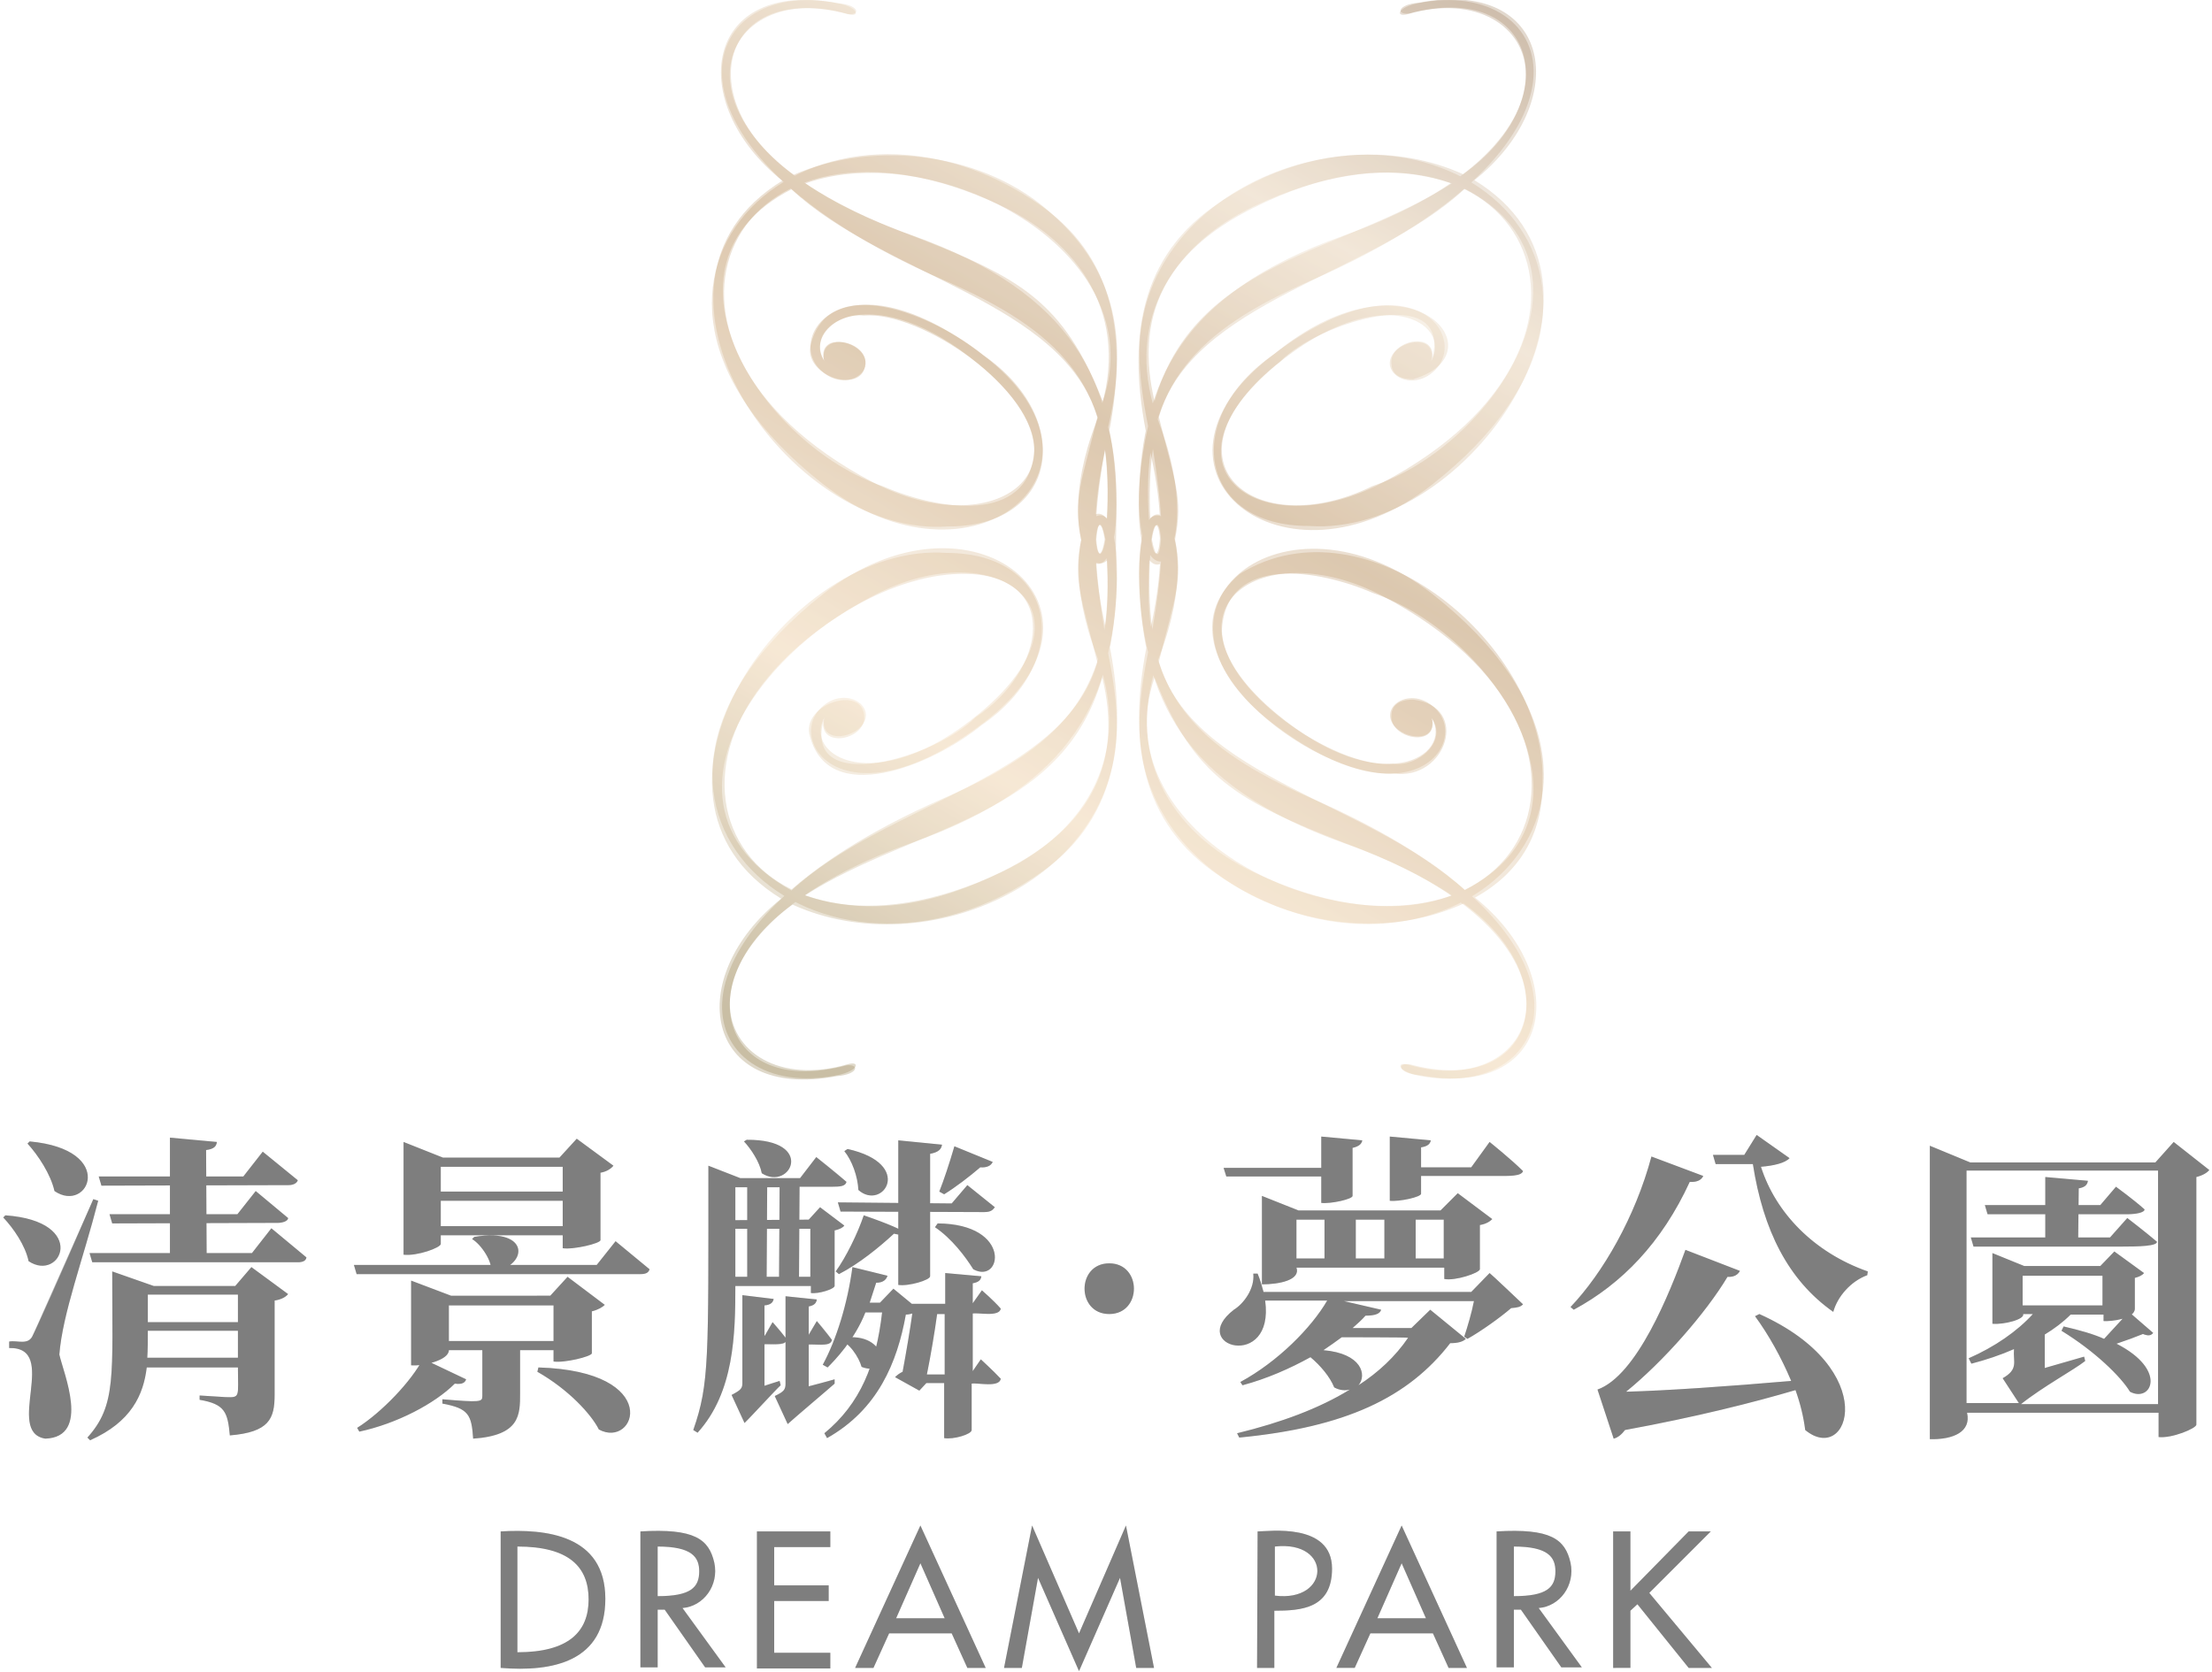 <?xml version="1.0" encoding="utf-8"?>
<!-- Generator: Adobe Illustrator 26.5.0, SVG Export Plug-In . SVG Version: 6.00 Build 0)  -->
<svg version="1.1" xmlns="http://www.w3.org/2000/svg" xmlns:xlink="http://www.w3.org/1999/xlink" x="0px" y="0px"
	 viewBox="0 0 410 310" style="enable-background:new 0 0 410 310;" xml:space="preserve">
<style type="text/css">
	.st0{opacity:0.3;fill:url(#SVGID_1_);}
	.st1{opacity:0.3;}
	.st2{opacity:0.3;fill:url(#SVGID_00000095322839721600672300000012857212703523410320_);}
	.st3{fill:url(#SVGID_00000139977511949715230610000001693641021200457620_);}
	.st4{fill:url(#SVGID_00000040551776817802847410000017176884828565088703_);}
</style>
<g id="圖層_1">
	
		<linearGradient id="SVGID_1_" gradientUnits="userSpaceOnUse" x1="149.378" y1="-659.565" x2="268.904" y2="-452.54" gradientTransform="matrix(1 0 0 -1 0 -456)">
		<stop  offset="3.000000e-02" style="stop-color:#95804E"/>
		<stop  offset="0.29" style="stop-color:#EFD3AD"/>
		<stop  offset="0.57" style="stop-color:#BB9362"/>
		<stop  offset="0.78" style="stop-color:#E7D1B4"/>
		<stop  offset="1" style="stop-color:#A1805D"/>
	</linearGradient>
	<path class="st0" d="M194.9,39.6c-12.1-11.1-32.3-13.9-47.8-7.2c-19.4-13.9-13.5-36.1,10-29.8c2.5,0.3,2.2-1.7-1.8-2
		c-24.7-4.7-28.5,18.3-10.3,32.9c-31.3,19.2,1.1,66.2,30.6,64.1c20.6,0.1,23.8-20,6.6-31.8c-9-7.4-28.8-15.7-32-1.6
		c-1,5.7,9.9,9,10.2,3.2c0.3-4.2-8.4-6-7.7-0.8c0.1,0.1,0.1,0.2,0.1,0.3c-2.9-4.1,2.3-9,7.3-8.4c10.7-0.9,32,13.8,31.6,25.1
		c-1,13.8-18,10.9-27.9,6.6c-22.6-7.6-44.4-41.1-17.1-55.1c17.4,16.2,50.4,20.8,56.7,42.3c-3,12.2-4.5,15-3,22.7
		c-1.5,7.7,0,10.5,3,22.7c-6.2,21.5-39.4,26.2-56.7,42.3c-33.4-18.8,5.6-59.6,32.7-58.7c17,0.5,14.7,17.8,1.4,26.6
		c-7.1,7.3-32.2,15-28.1,0.3c0,0.2,0,0.2-0.1,0.3c-0.7,5.3,7.9,3.5,7.6-0.8c-0.3-5.8-11.2-2.4-10.2,3.2c3.2,14.1,23,5.8,32-1.6
		c17.2-11.8,14-31.9-6.6-31.9c-29.5-2.1-62,44.9-30.6,64.1c-18.3,14.6-14.4,37.6,10.3,32.9c4-0.3,4.3-2.3,1.8-2
		c-23.5,6.3-29.4-16-10-29.8c24.8,11.3,60.6-4.6,60.1-33.6c0-3.2-0.5-7.5-1.6-13c1.1-4.8,1.6-9.4,1.6-13.8c-0.6-9.9,1-18.1-1.6-28.1
		C209.1,63.3,207.1,50.4,194.9,39.6L194.9,39.6z M185.9,161.5c-12.2,6.1-24.4,8.6-36.7,4.5c20.3-13,47.7-14.3,55.1-40.4
		C208,140.8,202.9,153,185.9,161.5L185.9,161.5z M169.1,43.7c-7.8-2.9-14.5-6.1-19.8-9.7c24.1-8.6,64.7,12.4,55.1,40.4
		C197.1,55.8,189,51.4,169.1,43.7L169.1,43.7z M203.9,102.7c0,0-0.5,0-0.7-2.7c0.3-3.7,1-3.6,1.7,0
		C204.5,102.6,203.9,102.7,203.9,102.7z M203.2,104.3c0.7,0.3,1.5,0.1,2-0.4c0.2,4,0.1,9.1-0.5,12.9
		C203.9,111.7,203.4,107.5,203.2,104.3L203.2,104.3z M205.2,96.1c-0.6-0.6-1.3-0.7-2-0.4c0.2-3.2,0.7-7.3,1.6-12.4
		C205.3,87,205.4,92.1,205.2,96.1L205.2,96.1z M285.9,145.4c1.2-25.4-32.5-53.7-56.1-39c-17.3,14.6,13.6,37.9,28.6,37
		c9.7,1.3,14.2-12.5,3.5-13.7c-3.3,0-4,1.7-4,3c-0.3,4.2,8.4,6,7.6,0.8c-0.1-0.1-0.1-0.1-0.1-0.3c2.9,4.1-2.3,9-7.3,8.4
		c-10.7,0.9-32-13.8-31.6-25.1c1-13.8,18-10.9,27.9-6.6c22.6,7.6,44.4,41.1,17.1,55.1c-17.4-16.2-50.4-20.8-56.7-42.3
		c3-12.3,4.5-14.9,3-22.7c1.5-7.7,0-10.4-3-22.7c6.2-21.5,39.4-26.2,56.7-42.3c27.2,14.1,5.5,47.6-17.1,55.1
		c-21.9,10.8-40.5-4.6-17.1-23.1c7.1-7.3,32.2-15,28.1-0.2c0-0.1,0-0.2,0.1-0.3c0.7-5.3-7.9-3.4-7.6,0.8c0,1.4,0.7,3,4,3
		c16.6-4.8-0.9-25.2-25.8-4.6c-17.2,11.8-14,31.9,6.6,31.8c29.5,2.1,62-44.9,30.6-64.1C291.6,18.8,287.7-4.2,263,0.5
		c-4,0.3-4.3,2.3-1.8,2c23.5-6.3,29.4,16,10,29.8C246.4,21,210.7,37,211.2,66c0,3.2,0.5,7.5,1.6,13c-1.5,6.8-2.3,13.9-1.1,20.3
		c-1.1,6.2-0.6,14.7,1.1,21.6c-1.1,5.5-1.6,9.9-1.6,13c-0.5,29,35.3,45,60.1,33.6c19.4,13.9,13.5,36.1-10,29.8
		c-2.5-0.3-2.2,1.7,1.8,2c24.7,4.7,28.5-18.3,10.3-32.9C281.7,161.8,285.9,154.6,285.9,145.4L285.9,145.4z M232.4,38.5
		c12.2-6.1,24.4-8.6,36.7-4.5c-20.3,13-47.7,14.3-55.1,40.4C210.4,59.2,215.4,46.9,232.4,38.5L232.4,38.5z M214.5,97.3
		c0,0,0.5,0,0.7,2.7c-0.3,3.7-1,3.6-1.7,0C213.9,97.3,214.4,97.3,214.5,97.3z M215.2,95.7c-0.7-0.3-1.5-0.1-2,0.4
		c-0.2-4-0.1-9.1,0.5-12.9C214.5,88.3,215,92.5,215.2,95.7L215.2,95.7z M213.2,102.9c0.7,1,1.4,1.2,2,1.2c-0.2,3.2-0.7,7.4-1.6,12.6
		C213,112.8,212.9,107.1,213.2,102.9z M249.3,156.3c7.8,2.9,14.5,6.1,19.8,9.7c-24.1,8.6-64.7-12.4-55.1-40.4
		C221.3,144.2,229.4,148.5,249.3,156.3L249.3,156.3z"/>
	<path class="st1" d="M1,225.3c15.5,1.1,10.3,12.5,4.3,8.5c-0.6-2.9-2.8-6.1-4.7-8.1L1,225.3z M18.2,222.6
		c-2.8,10.9-6.6,20.9-7.2,28.5c0.7,3.3,5.9,15.3-2.6,15.6c-7.6-1.2,2.7-17-6.7-16.8v-1.2c1.5-0.3,3.6,0.8,4.4-1.2
		c0.8-1.5,4.6-9.9,11.2-25.2L18.2,222.6L18.2,222.6z M5.5,211.6c16.3,1.5,10.9,13.5,4.6,9.2c-0.7-3.1-3-6.6-5-8.8L5.5,211.6z
		 M41.8,259c2.8,0.1,2.3,0,2.3-5.5H27.2c-0.6,5-2.8,10.1-10.5,13.5l-0.5-0.5c5.4-6,4.6-11.4,4.6-30.8l7.7,2.7h15.1l3-3.5l0,0l6.8,5
		c-0.4,0.5-1.2,1-2.5,1.2v17.5c0,4.4-1,6.9-8.3,7.5c-0.4-4.3-0.9-5.8-5.6-6.6v-0.8L41.8,259z M20.8,226.8l-0.5-1.7H44l3.4-4.3l6,5
		c0,0.6-1.1,0.9-1.9,0.9 M38.3,232.3h8.4l3.6-4.6l6.5,5.4c-0.1,0.7-0.8,0.9-1.6,0.9H17.1l-0.5-1.7h14.9v-21.4l8.7,0.8
		c-0.1,0.8-0.5,1.3-2,1.5 M18.8,219.8l-0.5-1.7h26.8l3.6-4.6l6.5,5.3c-0.2,0.6-0.9,0.9-1.7,0.9 M44.1,251.7v-5H27.4
		c0,1.4,0,3.6-0.1,5C27.4,251.7,44.1,251.7,44.1,251.7z M27.4,240v5.1h16.7V240H27.4z M114.1,230.1l6.3,5.2
		c-0.2,0.7-0.8,0.9-1.7,0.9H66.1l-0.5-1.7h45L114.1,230.1z M91,235.8c0.4-1.8-1.8-5.1-3.5-6.1l0.4-0.4C98.6,227.5,97.9,235,91,235.8
		z M76.2,253.1v-15.7l7.4,2.8H102l3.2-3.5l6.9,5.2c-0.4,0.4-1.2,0.9-2.4,1.2v7.8c-0.2,0.6-5.1,1.8-7.1,1.5v-2.1h-6.2v8
		c0,4,0,7.8-8.7,8.4c-0.3-4.4-0.8-5.6-5.7-6.5v-0.8c7.1,0.6,7.4,0.5,7.4-0.6v-8.5h-6.2C83.2,252.2,78.3,253.3,76.2,253.1z
		 M78.4,251.9l8,3.8c-0.2,0.6-0.7,1-2.1,0.8c-3.7,3.7-10.7,7.4-17.7,8.9l-0.4-0.7C70.8,261.8,76.3,256,78.4,251.9 M81.7,230.6
		c0,0.7-4.4,2.3-6.9,2v-20.9l7.3,2.9h21.6l3.2-3.5l6.8,5c-0.4,0.5-1.2,1.1-2.4,1.3v12.5c0,0.6-5,1.8-7,1.5V229H81.7V230.6z
		 M81.7,216.3v4.6h22.6v-4.6H81.7z M104.3,227.3v-4.7H81.7v4.7H104.3z M83.2,248.6h19.4V242H83.2V248.6z M99.8,253.5
		c23.3,0.7,18,15.2,11.2,11.5c-1.4-2.8-5.6-7.4-11.4-10.7L99.8,253.5L99.8,253.5z M154.7,256.5c-1.3,1.2-6.2,5.2-8.7,7.5l-2.4-5.2
		c1.7-0.8,2-1.2,2-2.3v-7.7c-0.5,0.7-3.1,0.3-3.9,0.4v7.7c0.9-0.3,1.8-0.6,2.8-0.9l0.2,0.8c-1.1,0.9-5,5.4-6.7,7l-2.4-5.2
		c1.7-0.9,2-1.2,2-2.2v-16.3l5.8,0.7c-0.1,0.6-0.5,1.1-1.7,1.2v5.6h0.1l1.4-2.5c0,0,1.5,1.6,2.4,2.9v-7.7l5.8,0.6
		c-0.1,0.7-0.5,1.1-1.5,1.3v5.3l1.5-2.6c0,0,1.8,2,2.8,3.5c-0.2,1.4-3.3,0.7-4.3,0.9v7.7c1.5-0.4,3.2-0.8,4.8-1.3L154.7,256.5
		L154.7,256.5z M138.4,211.3c12.9-0.1,8.1,9.6,2.8,6.2c-0.4-2.1-2-4.5-3.3-5.9L138.4,211.3z M144.5,220.1h-2.3l-0.1,16.6h2.3
		 M136.3,227.8v8.9h2.2v-16.6h-2.2v6.1l13.6-0.1l2.1-2.3l4.5,3.4c-0.3,0.4-0.9,0.7-1.8,0.9v10.3c-0.1,0.6-3,1.5-4.4,1.3v-1.3h-14
		c0,8.9-0.2,19.7-7,27.2l-0.8-0.5c3-8.6,2.8-13.1,2.8-49l5.9,2.3h11.1l3-3.9c0,0,3.4,2.6,5.6,4.6c-0.2,0.8-1.1,0.9-2.7,0.9h-6
		l-0.1,16.7h2.1v-8.9 M166.5,211.4l8.1,0.8c-0.1,0.8-0.6,1.4-2.2,1.7v22.7c0,0.7-4,1.9-5.9,1.6L166.5,211.4z M165.7,228.7
		c-2.7,2.5-6.5,5.6-10.2,7.5l-0.6-0.5c1.9-2.6,4.1-7.1,5.2-10.4C169.7,228.6,169.1,229.5,165.7,228.7z M184.4,223.8
		c-0.4,0.5-0.7,0.9-2,0.9l-26.6-0.1l-0.5-1.7l21.1,0.2l2.9-3.4L184.4,223.8z M157.1,213c12.5,2.8,6.5,11.6,2,7.6
		c-0.1-2.5-1.2-5.5-2.6-7.2L157.1,213z M159.7,253.4c-0.5-1.8-2.3-4.6-4.4-5.2C164.6,246.1,165.4,255.6,159.7,253.4z M163.5,243.3
		h-3.1c-2,5.1-5.7,8.9-7,10.2l-0.9-0.5c2.5-4.6,4.6-11.3,5.5-18.1l6.5,1.6c-0.2,0.7-0.8,1.3-2.1,1.3c-0.4,1.2-0.8,2.5-1.2,3.7h1.9
		l2.5-2.6l3.4,2.8h6.2V236l6.7,0.6c-0.1,0.7-0.5,1.1-1.6,1.3v3.7l1.7-2.4c0,0,2.2,1.9,3.5,3.4c-0.3,1.6-4.1,0.7-5.2,0.9v10.7
		c-0.1,0.1,1.5-2.2,1.5-2.2s2.3,2.1,3.7,3.6c-0.3,1.7-4.3,0.7-5.4,0.9v8.6c0,0.8-3.4,1.8-5.1,1.5v-10.2h-3.3l-1.3,1.4l-4.5-2.5
		c0.4-0.4,0.8-0.7,1.4-1c0.6-3.2,1.4-7.9,1.8-10.8c-0.4,0.1-0.7,0.2-1.2,0.2c-1.6,8.9-5.2,17.6-14.6,22.9l-0.5-0.9
		C159.5,260.2,162.4,252.9,163.5,243.3z M175.1,254.8v-11.2h-1.4c-0.4,3-1.2,7.8-1.9,11.2H175.1z M173.8,226.8
		c13.9,0.1,11.9,11.4,6.6,8.5c-1.5-2.4-4-5.7-7.1-7.8L173.8,226.8L173.8,226.8z M174.1,220.9c0.8-2,1.9-5.3,2.8-8.4l7.1,2.9
		c-0.3,0.7-1.1,1.1-2.3,1c-2.1,1.8-4.6,3.7-6.7,5L174.1,220.9L174.1,220.9z M205.6,234.2c6.1,0,6.1,9.4,0,9.4
		S199.5,234.2,205.6,234.2z M282.3,241.8c-0.5,0.5-1,0.6-2.2,0.7c-2.1,1.8-5.6,4.3-8.1,5.7l-0.6-0.4c0.6-1.8,1.4-4.5,1.8-6.6h-24.1
		l6.9,1.6c-0.2,0.7-1,1.1-2.9,1.1c-0.7,0.8-1.5,1.5-2.4,2.3h10.9l3.5-3.4l6.6,5.4c-0.5,0.5-1.4,0.8-2.9,0.8
		c-7.8,10.1-19.4,15.6-39.1,17.5l-0.4-0.8c8.2-2,15.2-4.6,20.9-8.1c-0.8,0.2-1.8,0.2-2.9-0.4c-0.8-2-2.6-4.1-4.4-5.6
		c-3.8,2.1-8.1,4-12.6,5.2l-0.4-0.6c7-3.8,13.2-10.1,16.1-15.1h-11.5c1.8,13.1-14.6,8.5-5.8,1.7c1.8-1.1,3.9-3.9,3.6-6.7h0.8
		c0.5,1.2,0.8,2.3,1.1,3.4h38.5l3.4-3.5C276.3,236.1,282.3,241.8,282.3,241.8z M226.8,216.5h18.1v-5.8l7.6,0.7
		c-0.1,0.6-0.5,1.1-1.8,1.4v8.9c0,0.6-4,1.5-5.8,1.3v-4.9h-17.6L226.8,216.5L226.8,216.5z M270.2,221.2l6.4,4.8
		c-0.4,0.4-1.1,0.9-2.3,1.1v8.2c-0.1,0.7-4.6,2.2-6.6,1.8V235h-27.4c0.8,2.3-3.2,3.1-6.4,3.1v-16.4l6.8,2.7H267L270.2,221.2
		L270.2,221.2z M240.3,233.3h5.2v-7.2h-5.2V233.3z M248.7,247.9c-1.1,0.8-2.2,1.6-3.4,2.4c7.1,0.6,8.1,4.6,6.5,6.5
		c3.7-2.4,6.8-5.3,9.2-8.8C261,247.9,248.7,247.9,248.7,247.9z M251.3,226.1v7.2h5.3v-7.2H251.3z M263.4,221.3c0,0.6-4,1.5-5.8,1.3
		v-11.9l7.6,0.7c-0.1,0.6-0.5,1.1-1.8,1.3v3.7h9.3l3.4-4.7c0,0,4,3.2,6.2,5.4c-0.3,1-2.7,0.9-4.8,0.9h-14.1L263.4,221.3L263.4,221.3
		z M262.4,226.1v7.2h5.2v-7.2H262.4z M315.7,218c-0.3,0.7-1.1,1.2-2.5,1.1c-5.2,11.3-12.6,18.9-21.5,23.7l-0.6-0.5
		c6-6.3,12-16.7,15-27.9L315.7,218z M326.1,243.6c22.9,10.3,16.6,28.2,8.5,21.5c-0.3-2.4-0.9-4.9-1.8-7.4c-7.8,2.3-18.5,5-31.6,7.4
		c-0.6,0.8-1.3,1.4-2.1,1.6l-3-9.1c7.3-2.6,13.4-17.9,16.3-25.9l10.1,3.9c-0.3,0.6-1,1.2-2.3,1.1c-4,6.7-11.9,15.7-18.8,21.3
		c7.5-0.2,19-1,30.6-2c-1.8-4.3-4.2-8.6-6.7-12L326.1,243.6L326.1,243.6z M331.7,214.7c-0.8,0.9-2.9,1.4-5.3,1.6
		c2.7,8.5,9.8,15.9,19.8,19.4l-0.1,0.7c-3,1.1-5.5,3.9-6.3,6.8c-8.4-5.9-13-15.2-14.9-27.4H318l-0.5-1.7h5.8l2.3-3.7L331.7,214.7z
		 M409.5,216.9c-0.4,0.5-1.2,1-2.4,1.3v45.9c0,0.7-4.6,2.6-7,2.3v-4.5h-35.5c0.8,3.5-2.5,5-6.9,4.9v-54.4l7.5,3.1h34.3l3.4-3.8
		L409.5,216.9z M400,217h-35.5v43.1h9.7l-3-4.6c3-1.7,1.9-3,2.1-5.4c-2.5,1.1-5.2,2-7.9,2.7l-0.5-1c4.8-2.1,9-5,11.9-8.2H375
		c0.3,1-3.6,2-5.7,1.8v-13.1l5.9,2.4h14.1l2.6-2.7l5.5,4c-0.3,0.4-0.9,0.7-1.7,0.9v5.7c0,1.9-4.4,2.4-5.8,2.3v-1.2h-6.1
		c-1.4,1.4-3,2.6-4.8,3.7v6.2l7.3-2.1l0.2,0.8c-2,1.6-7.9,4.8-11.9,8H400V217z M399.1,247.1c-0.4,0.5-0.9,0.6-1.9,0.2
		c-1.2,0.5-3.1,1.2-4.9,1.8c9.6,4.9,6.4,11,2.5,8.9c-1.7-2.8-6.5-7.5-12.7-11.3l0.4-0.8c3,0.7,5.5,1.4,7.5,2.3l4.6-5L399.1,247.1z
		 M368.4,225.1l-0.5-1.7h21.4l2.9-3.4c0,0,3.3,2.4,5.3,4.2c0,0.6-1.6,0.9-3.3,0.9 M385.2,229.4h5.9l3.2-3.6l0,0c0,0,3.4,2.6,5.5,4.4
		c0,0.8-3.1,0.9-7,0.9h-27l-0.5-1.7h13.8v-11.2l7.9,0.7c-0.1,0.7-0.5,1.2-1.7,1.4 M389.7,236.5h-14.8v5.5h14.8V236.5z M92.8,283.9
		c8.3-0.5,19.4,0.6,19.4,12.5c0,11.6-9.7,13.6-19.4,12.8 M95.9,306.3L95.9,306.3c9.5,0,13.2-3.8,13.2-9.8s-3.6-9.8-13.2-9.8
		 M277.4,283.9c10-0.6,12.7,1.4,13.7,5.8c0.9,4.2-2,8.1-5.9,8.4l8,11h-3.8l-7.5-10.7h-1.3v10.7h-3.2 M280.6,295.9
		c6.1,0,7.7-1.6,7.7-4.6c0-2.6-1.3-4.6-7.7-4.6 M140.3,283.9h13.6v2.9h-10.4v7.1h10.1v2.9h-10.1v9.6h10.4v2.9h-13.6 M259.8,282.8
		l12.1,26.4h-3.4l-2.9-6.4H254l-2.9,6.4h-3.4 M255.3,300h9l-4.5-10.2 M118.7,283.9c10-0.6,12.7,1.4,13.7,5.8c0.9,4.2-2,8.1-5.9,8.4
		l8,11h-3.8l-7.5-10.7h-1.3v10.7h-3.2 M121.9,295.9c6.1,0,7.7-1.6,7.7-4.6c0-2.6-1.3-4.6-7.7-4.6 M170.6,282.8l12.1,26.4h-3.4
		l-2.9-6.4h-11.6l-2.9,6.4h-3.4 M166.1,300h9l-4.5-10.2 M191.3,282.8l8.7,20l8.7-20l5.2,26.4h-3.3l-3-16.7l-7.6,17.3l-7.6-17.3
		l-3,16.7h-3.3 M233.1,283.9c2,0,13.8-1.7,13.8,6.9c0,7.4-5.7,7.8-10.7,7.8v10.6H233 M236.3,295.8c10.3,1.3,10.7-10.3,0-9.1
		 M299,283.9h3.2v11l10.8-11h4.1l-11.4,11.4l11.6,13.9H313l-9.5-11.8l-1.3,1.2v10.6H299"/>
	
		<linearGradient id="SVGID_00000162330637324685717160000014189470276101244600_" gradientUnits="userSpaceOnUse" x1="102.659" y1="-5.667" x2="135.776" y2="-63.029">
		<stop  offset="3.000000e-02" style="stop-color:#95804E"/>
		<stop  offset="0.29" style="stop-color:#EFD3AD"/>
		<stop  offset="0.57" style="stop-color:#BB9362"/>
		<stop  offset="0.78" style="stop-color:#E7D1B4"/>
		<stop  offset="1" style="stop-color:#A1805D"/>
	</linearGradient>
	
		<rect x="86.9" y="-53.9" style="opacity:0.3;fill:url(#SVGID_00000162330637324685717160000014189470276101244600_);" width="64.7" height="39.1"/>
</g>
<g id="圖層_1_拷貝" class="st1">
	
		<linearGradient id="SVGID_00000139276633395160478790000003054871890975033987_" gradientUnits="userSpaceOnUse" x1="149.536" y1="-659.054" x2="268.566" y2="-452.889" gradientTransform="matrix(1 0 0 -1 0 -456)">
		<stop  offset="3.000000e-02" style="stop-color:#95804E"/>
		<stop  offset="0.29" style="stop-color:#EFD3AD"/>
		<stop  offset="0.57" style="stop-color:#BB9362"/>
		<stop  offset="0.78" style="stop-color:#E7D1B4"/>
		<stop  offset="1" style="stop-color:#A1805D"/>
	</linearGradient>
	<path style="fill:url(#SVGID_00000139276633395160478790000003054871890975033987_);" d="M204.9,83.2c4.3-18.7,2.6-34.7-11.7-44.9
		c-40.9-29.1-89.7,12.8-40.7,51.4c27.6,21.7,57.4-2.7,29.7-23.9c-25.4-19.4-36.9-3.5-30,2.9c4.4,4.1,10.2,0.3,7.6-3.2
		c-2-2.7-8.1-3.4-7.1,1.3c-4-7.1,9.5-15.3,28.8,0.8c23.1,19.2,2.8,33.6-19.7,21.8c-50-26.3-26-74.7,23.7-51.3
		c16,7.5,24.5,22.3,17.6,40.4c-9.5,24.8,4.7,37.2,3.8,12.9c-0.7-20.1-7.3-36.9-37.9-47.8C120,26.3,132-4.7,157.1,2.6
		c2.4,0.7,2.1-1.2-1.8-2C128.9-4.7,118,27.2,175.1,52c21.3,9.3,30.8,19.3,30.2,40.7C204.8,111,200.7,101.6,204.9,83.2z M205.3,107.2
		c0.5,21.4-8.9,31.4-30.2,40.7c-57.1,24.9-46.1,56.8-19.8,51.4c3.9-0.8,4.2-2.7,1.8-2c-25.1,7.3-37.1-23.7,12-41.1
		c30.6-10.8,37.2-27.7,37.9-47.8c0.9-24.3-13.3-12-3.8,12.9c6.9,18.1-1.7,32.9-17.6,40.4c-49.7,23.4-73.7-25-23.7-51.3
		c22.5-11.8,42.8,2.6,19.7,21.8c-19.3,16-32.8,7.9-28.8,0.8c-1,4.7,5.1,4.1,7.1,1.3c2.5-3.5-3.3-7.2-7.6-3.2
		c-6.9,6.4,4.6,22.3,30,2.9c27.7-21.2-2.1-45.6-29.7-23.9c-49,38.6-0.2,80.5,40.7,51.4c14.3-10.2,16-26.2,11.7-44.9
		C200.7,98.3,204.8,89,205.3,107.2z M212.8,92.7c-0.5-21.4,8.9-31.4,30.2-40.7c57.1-24.9,46.1-56.7,19.8-51.4
		c-3.9,0.8-4.2,2.7-1.8,2c25.1-7.3,37.1,23.7-12,41.1c-30.6,10.8-37.2,27.7-37.9,47.8c-0.9,24.3,13.3,12,3.8-12.9
		c-6.9-18.1,1.7-32.9,17.6-40.4c49.7-23.4,73.7,25,23.7,51.3c-22.5,11.8-42.8-2.6-19.7-21.8c19.3-16,32.8-7.9,28.8-0.8
		c1-4.7-5.1-4.1-7.1-1.3c-2.5,3.5,3.3,7.2,7.6,3.2c6.9-6.4-4.6-22.3-30-2.9c-27.7,21.2,2.1,45.6,29.7,23.9
		c49-38.6,0.2-80.5-40.7-51.4c-14.3,10.2-16,26.2-11.7,44.9C217.4,101.6,213.3,111,212.8,92.7z M213.2,116.7
		c-4.3,18.7-2.6,34.7,11.7,44.9c40.9,29.1,89.7-12.8,40.7-51.4c-27.6-21.7-57.4,2.7-29.7,23.9c25.4,19.4,36.9,3.5,30-2.9
		c-4.4-4.1-10.2-0.3-7.6,3.2c2,2.7,8.1,3.4,7.1-1.3c4,7.1-9.5,15.3-28.8-0.8c-23.1-19.2-2.8-33.6,19.7-21.8
		c50,26.3,26,74.7-23.7,51.3c-16-7.5-24.5-22.3-17.6-40.4c9.5-24.8-4.7-37.2-3.8-12.9c0.7,20.1,7.3,36.9,37.9,47.8
		c49.1,17.4,37.1,48.4,12,41.1c-2.4-0.7-2.1,1.2,1.8,2c26.4,5.3,37.3-26.6-19.8-51.4c-21.3-9.3-30.8-19.3-30.2-40.7
		C213.3,89,217.4,98.3,213.2,116.7z"/>
	<path d="M1,225.3c15.5,1.1,10.3,12.5,4.3,8.5c-0.6-2.9-2.8-6.1-4.7-8.1 M17.3,222.3l0.9,0.3l0,0c-2.8,10.9-6.6,20.9-7.2,28.5
		c0.7,3.3,5.9,15.3-2.6,15.6c-7.6-1.2,2.7-17-6.7-16.8v-1.2c1.5-0.3,3.6,0.8,4.4-1.2 M5.5,211.6c16.3,1.5,10.9,13.5,4.6,9.2
		c-0.7-3.1-3-6.6-5-8.8 M50.9,258.6c0,4.4-1,6.9-8.3,7.5c-0.4-4.3-0.9-5.8-5.6-6.6v-0.8l4.8,0.3c2.8,0.1,2.3,0,2.3-5.5H27.2
		c-0.6,5-2.8,10.1-10.5,13.5l-0.5-0.5c5.4-6,4.6-11.4,4.6-30.8l7.7,2.7h15.1l3-3.5l0,0l6.8,5c-0.4,0.5-1.2,1-2.5,1.2 M20.8,226.8
		l-0.5-1.7H44l3.4-4.3l6,5c0,0.6-1.1,0.9-1.9,0.9 M38.3,232.3h8.4l3.6-4.6l6.5,5.4c-0.1,0.7-0.8,0.9-1.6,0.9H17.1l-0.5-1.7h14.9
		v-21.4l8.7,0.8c-0.1,0.8-0.5,1.3-2,1.5 M18.8,219.8l-0.5-1.7h26.8l3.6-4.6l6.5,5.3c-0.2,0.6-0.9,0.9-1.7,0.9 M44.1,251.7v-5H27.4
		c0,1.4,0,3.6-0.1,5 M44.1,245.1V240H27.4v5.1 M66.1,236.2l-0.5-1.7h45l3.5-4.4l6.3,5.2c-0.2,0.7-0.8,0.9-1.7,0.9 M87.9,229.3
		c10.7-1.8,10,5.7,3.1,6.5c0.4-1.8-1.8-5.1-3.5-6.1 M102,240.2l3.2-3.5l6.9,5.2c-0.4,0.4-1.2,0.9-2.4,1.2v7.8
		c-0.2,0.6-5.1,1.8-7.1,1.5v-2.1h-6.2v8c0,4,0,7.8-8.7,8.4c-0.3-4.4-0.8-5.6-5.7-6.5v-0.8c7.1,0.6,7.4,0.5,7.4-0.6v-8.5h-6.2
		c0,1.9-4.9,3-7,2.8v-15.7l7.4,2.8 M86.4,255.7c-0.2,0.6-0.7,1-2.1,0.8c-3.7,3.7-10.7,7.4-17.7,8.9l-0.4-0.7
		c4.6-2.9,10.1-8.7,12.2-12.8 M78.4,251.9 M81.7,229v1.6c0,0.7-4.4,2.3-6.9,2v-20.9l7.3,2.9h21.6l3.2-3.5l6.8,5
		c-0.4,0.5-1.2,1.1-2.4,1.3v12.5c0,0.6-5,1.8-7,1.5V229 M104.3,220.9v-4.6H81.7v4.6 M104.3,227.3v-4.7H81.7v4.7 M102.6,248.6V242
		H83.2v6.6 M99.8,253.5L99.8,253.5c23.3,0.7,18,15.2,11.2,11.5c-1.4-2.8-5.6-7.4-11.4-10.7 M143.2,245.1l2.6,3.1c0,1.1-1.4,1-5,1
		 M137.6,240.1l5.8,0.7c-0.1,0.6-0.5,1.1-1.7,1.2l0,14.9l2.8-0.9l0.2,0.8l-6.7,7l-2.4-5.2c1.7-0.9,2-1.2,2-2.2 M151.4,244.9l2.8,3.5
		c-0.3,1.2-1.7,0.8-5.4,0.8 M145.6,240.3l5.8,0.6c-0.1,0.7-0.5,1.1-1.5,1.3V257l4.8-1.3l0,0.8l0,0L146,264l-2.4-5.2
		c1.7-0.8,2-1.2,2-2.3 M138.4,211.3c12.9-0.1,8.1,9.6,2.8,6.2c-0.4-2.1-2-4.5-3.3-5.9 M144.5,220.1h-2.3l-0.1,16.6h2.3 M136.3,227.8
		v8.9h2.2v-16.6h-2.2v6.1l13.6-0.1l2.1-2.3l4.5,3.4c-0.3,0.4-0.9,0.7-1.8,0.9v10.3c-0.1,0.6-3,1.5-4.4,1.3v-1.3h-14
		c0,8.9-0.2,19.7-7,27.2l-0.8-0.5c3-8.6,2.8-13.1,2.8-49l5.9,2.3h11.1l3-3.9l5.6,4.6c-0.2,0.8-1.1,0.9-2.7,0.9h-6l-0.1,16.7h2.1
		v-8.9 M166.5,211.4l8.1,0.8c-0.1,0.8-0.6,1.4-2.2,1.7v22.7c0,0.7-4,1.9-5.9,1.6 M154.9,235.7c1.9-2.6,4.1-7.1,5.2-10.4
		c9.6,3.3,9,4.2,5.6,3.4c-2.7,2.5-6.5,5.6-10.2,7.5 M155.8,224.6l-0.5-1.7l21.1,0.2l2.9-3.4l5.1,4.1c-0.4,0.5-0.7,0.9-2,0.9
		 M157.1,213c12.5,2.8,6.5,11.6,2,7.6c-0.1-2.5-1.2-5.5-2.6-7.2 M159.7,253.4c-0.5-1.8-2.3-4.6-4.4-5.2
		C164.6,246.1,165.4,255.6,159.7,253.4z M163.5,243.3h-3.1c-2,5.1-5.7,8.9-7,10.2l-0.9-0.5c2.5-4.6,4.6-11.3,5.5-18.1l6.5,1.6
		c-0.2,0.7-0.8,1.3-2.1,1.3c-0.4,1.2-0.8,2.5-1.2,3.7h1.9l2.5-2.6l3.4,2.8h6.2V236l6.7,0.6c-0.1,0.7-0.5,1.1-1.6,1.3v3.7l1.7-2.4
		c0,0,2.2,1.9,3.5,3.4c-0.3,1.6-4.1,0.7-5.2,0.9v10.7c-0.1,0.1,1.5-2.2,1.5-2.2s2.3,2.1,3.7,3.6c-0.3,1.7-4.3,0.7-5.4,0.9v8.6
		c0,0.8-3.4,1.8-5.1,1.5v-10.2h-3.3l-1.3,1.4l-4.5-2.5c0.4-0.4,0.8-0.7,1.4-1c0.6-3.2,1.4-7.9,1.8-10.8c-0.4,0.1-0.7,0.2-1.2,0.2
		c-1.6,8.9-5.2,17.6-14.6,22.9l-0.5-0.9C159.5,260.2,162.4,252.9,163.5,243.3z M175.1,254.8v-11.2h-1.4c-0.4,3-1.2,7.8-1.9,11.2
		H175.1z M173.8,226.8c13.9,0.1,11.9,11.4,6.6,8.5c-1.5-2.4-4-5.7-7.1-7.8 M184,215.4c-0.3,0.7-1.1,1.1-2.3,1
		c-2.1,1.8-4.6,3.7-6.7,5l-0.9-0.5c0.8-2,1.9-5.3,2.8-8.4 M205.6,234.2c6.1,0,6.1,9.4,0,9.4S199.5,234.2,205.6,234.2z M282.3,241.8
		c-0.5,0.5-1,0.6-2.2,0.7c-2.1,1.8-5.6,4.3-8.1,5.7l-0.6-0.4c0.6-1.8,1.4-4.5,1.8-6.6h-24.1l6.9,1.6c-0.2,0.7-1,1.1-2.9,1.1
		c-0.7,0.8-1.5,1.5-2.4,2.3h10.9l3.5-3.4l6.6,5.4c-0.5,0.5-1.4,0.8-2.9,0.8c-7.8,10.1-19.4,15.6-39.1,17.5l-0.4-0.8
		c8.2-2,15.2-4.6,20.9-8.1c-0.8,0.2-1.8,0.2-2.9-0.4c-0.8-2-2.6-4.1-4.4-5.6c-3.8,2.1-8.1,4-12.6,5.2l-0.4-0.6
		c7-3.8,13.2-10.1,16.1-15.1h-11.5c1.8,13.1-14.6,8.5-5.8,1.7c1.8-1.1,3.9-3.9,3.6-6.7h0.8c0.5,1.2,0.8,2.3,1.1,3.4h38.5l3.4-3.5
		C276.3,236.1,282.3,241.8,282.3,241.8z M226.8,216.5h18.1v-5.8l7.6,0.7c-0.1,0.6-0.5,1.1-1.8,1.4v8.9c0,0.6-4,1.5-5.8,1.3v-4.9
		h-17.6L226.8,216.5L226.8,216.5z M270.2,221.2l6.4,4.8c-0.4,0.4-1.1,0.9-2.3,1.1v8.2c-0.1,0.7-4.6,2.2-6.6,1.8V235h-27.4
		c0.8,2.3-3.2,3.1-6.4,3.1v-16.4l6.8,2.7H267L270.2,221.2L270.2,221.2z M240.3,233.3h5.2v-7.2h-5.2V233.3z M248.7,247.9
		c-1.1,0.8-2.2,1.6-3.4,2.4c7.1,0.6,8.1,4.6,6.5,6.5c3.7-2.4,6.8-5.3,9.2-8.8C261,247.9,248.7,247.9,248.7,247.9z M251.3,226.1v7.2
		h5.3v-7.2H251.3z M263.4,221.3c0,0.6-4,1.5-5.8,1.3v-11.9l7.6,0.7c-0.1,0.6-0.5,1.1-1.8,1.3v3.7h9.3l3.4-4.7c0,0,4,3.2,6.2,5.4
		c-0.3,1-2.7,0.9-4.8,0.9h-14.1L263.4,221.3L263.4,221.3z M262.4,226.1v7.2h5.2v-7.2H262.4z M315.7,218c-0.3,0.7-1.1,1.2-2.5,1.1
		c-5.2,11.3-12.6,18.9-21.5,23.7l-0.6-0.5c6-6.3,12-16.7,15-27.9L315.7,218z M326.1,243.6c22.9,10.3,16.6,28.2,8.5,21.5
		c-0.3-2.4-0.9-4.9-1.8-7.4c-7.8,2.3-18.5,5-31.6,7.4c-0.6,0.8-1.3,1.4-2.1,1.6l-3-9.1c7.3-2.6,13.4-17.9,16.3-25.9l10.1,3.9
		c-0.3,0.6-1,1.2-2.3,1.1c-4,6.7-11.9,15.7-18.8,21.3c7.5-0.2,19-1,30.6-2c-1.8-4.3-4.2-8.6-6.7-12L326.1,243.6L326.1,243.6z
		 M331.7,214.7c-0.8,0.9-2.9,1.4-5.3,1.6c2.7,8.5,9.8,15.9,19.8,19.4l-0.1,0.7c-3,1.1-5.5,3.9-6.3,6.8c-8.4-5.9-13-15.2-14.9-27.4
		H318l-0.5-1.7h5.8l2.3-3.7L331.7,214.7z M409.5,216.9c-0.4,0.5-1.2,1-2.4,1.3v45.9c0,0.7-4.6,2.6-7,2.3v-4.5h-35.5
		c0.8,3.5-2.5,5-6.9,4.9v-54.4l7.5,3.1h34.3l3.4-3.8L409.5,216.9z M400,217h-35.5v43.1h9.7l-3-4.6c3-1.7,1.9-3,2.1-5.4
		c-2.5,1.1-5.2,2-7.9,2.7l-0.5-1c4.8-2.1,9-5,11.9-8.2H375c0.3,1-3.6,2-5.7,1.8v-13.1l5.9,2.4h14.1l2.6-2.7l5.5,4
		c-0.3,0.4-0.9,0.7-1.7,0.9v5.7c0,1.9-4.4,2.4-5.8,2.3v-1.2h-6.1c-1.4,1.4-3,2.6-4.8,3.7v6.2l7.3-2.1l0.2,0.8c-2,1.6-7.9,4.8-11.9,8
		H400V217z M399.1,247.1c-0.4,0.5-0.9,0.6-1.9,0.2c-1.2,0.5-3.1,1.2-4.9,1.8c9.6,4.9,6.4,11,2.5,8.9c-1.7-2.8-6.5-7.5-12.7-11.3
		l0.4-0.8c3,0.7,5.5,1.4,7.5,2.3l4.6-5L399.1,247.1z M368.4,225.1l-0.5-1.7h21.4l2.9-3.4c0,0,3.3,2.4,5.3,4.2c0,0.6-1.6,0.9-3.3,0.9
		 M385.2,229.4h5.9l3.2-3.6l0,0c0,0,3.4,2.6,5.5,4.4c0,0.8-3.1,0.9-7,0.9h-27l-0.5-1.7h13.8v-11.2l7.9,0.7c-0.1,0.7-0.5,1.2-1.7,1.4
		 M389.7,236.5h-14.8v5.5h14.8V236.5z M92.8,283.9c8.3-0.5,19.4,0.6,19.4,12.5c0,11.6-9.7,13.6-19.4,12.8 M95.9,306.3L95.9,306.3
		c9.5,0,13.2-3.8,13.2-9.8s-3.6-9.8-13.2-9.8 M277.4,283.9c10-0.6,12.7,1.4,13.7,5.8c0.9,4.2-2,8.1-5.9,8.4l8,11h-3.8l-7.5-10.7
		h-1.3v10.7h-3.2 M280.6,295.9c6.1,0,7.7-1.6,7.7-4.6c0-2.6-1.3-4.6-7.7-4.6 M140.3,283.9h13.6v2.9h-10.4v7.1h10.1v2.9h-10.1v9.6
		h10.4v2.9h-13.6 M259.8,282.8l12.1,26.4h-3.4l-2.9-6.4H254l-2.9,6.4h-3.4 M255.3,300h9l-4.5-10.2 M118.7,283.9
		c10-0.6,12.7,1.4,13.7,5.8c0.9,4.2-2,8.1-5.9,8.4l8,11h-3.8l-7.5-10.7h-1.3v10.7h-3.2 M121.9,295.9c6.1,0,7.7-1.6,7.7-4.6
		c0-2.6-1.3-4.6-7.7-4.6 M170.6,282.8l12.1,26.4h-3.4l-2.9-6.4h-11.6l-2.9,6.4h-3.4 M166.1,300h9l-4.5-10.2 M191.3,282.8l8.7,20
		l8.7-20l5.2,26.4h-3.3l-3-16.7l-7.6,17.3l-7.6-17.3l-3,16.7h-3.3 M233.1,283.9c2,0,13.8-1.7,13.8,6.9c0,7.4-5.7,7.8-10.7,7.8v10.6
		H233 M236.3,295.8c10.3,1.3,10.7-10.3,0-9.1 M299,283.9h3.2v11l10.8-11h4.1l-11.4,11.4l11.6,13.9H313l-9.5-11.8l-1.3,1.2v10.6H299"
		/>
	
		<linearGradient id="SVGID_00000003070743936071889380000005614099480310571449_" gradientUnits="userSpaceOnUse" x1="102.659" y1="-5.667" x2="135.776" y2="-63.029">
		<stop  offset="3.000000e-02" style="stop-color:#95804E"/>
		<stop  offset="0.29" style="stop-color:#EFD3AD"/>
		<stop  offset="0.57" style="stop-color:#BB9362"/>
		<stop  offset="0.78" style="stop-color:#E7D1B4"/>
		<stop  offset="1" style="stop-color:#A1805D"/>
	</linearGradient>
	
		<rect x="86.9" y="-53.9" style="fill:url(#SVGID_00000003070743936071889380000005614099480310571449_);" width="64.7" height="39.1"/>
</g>
</svg>
